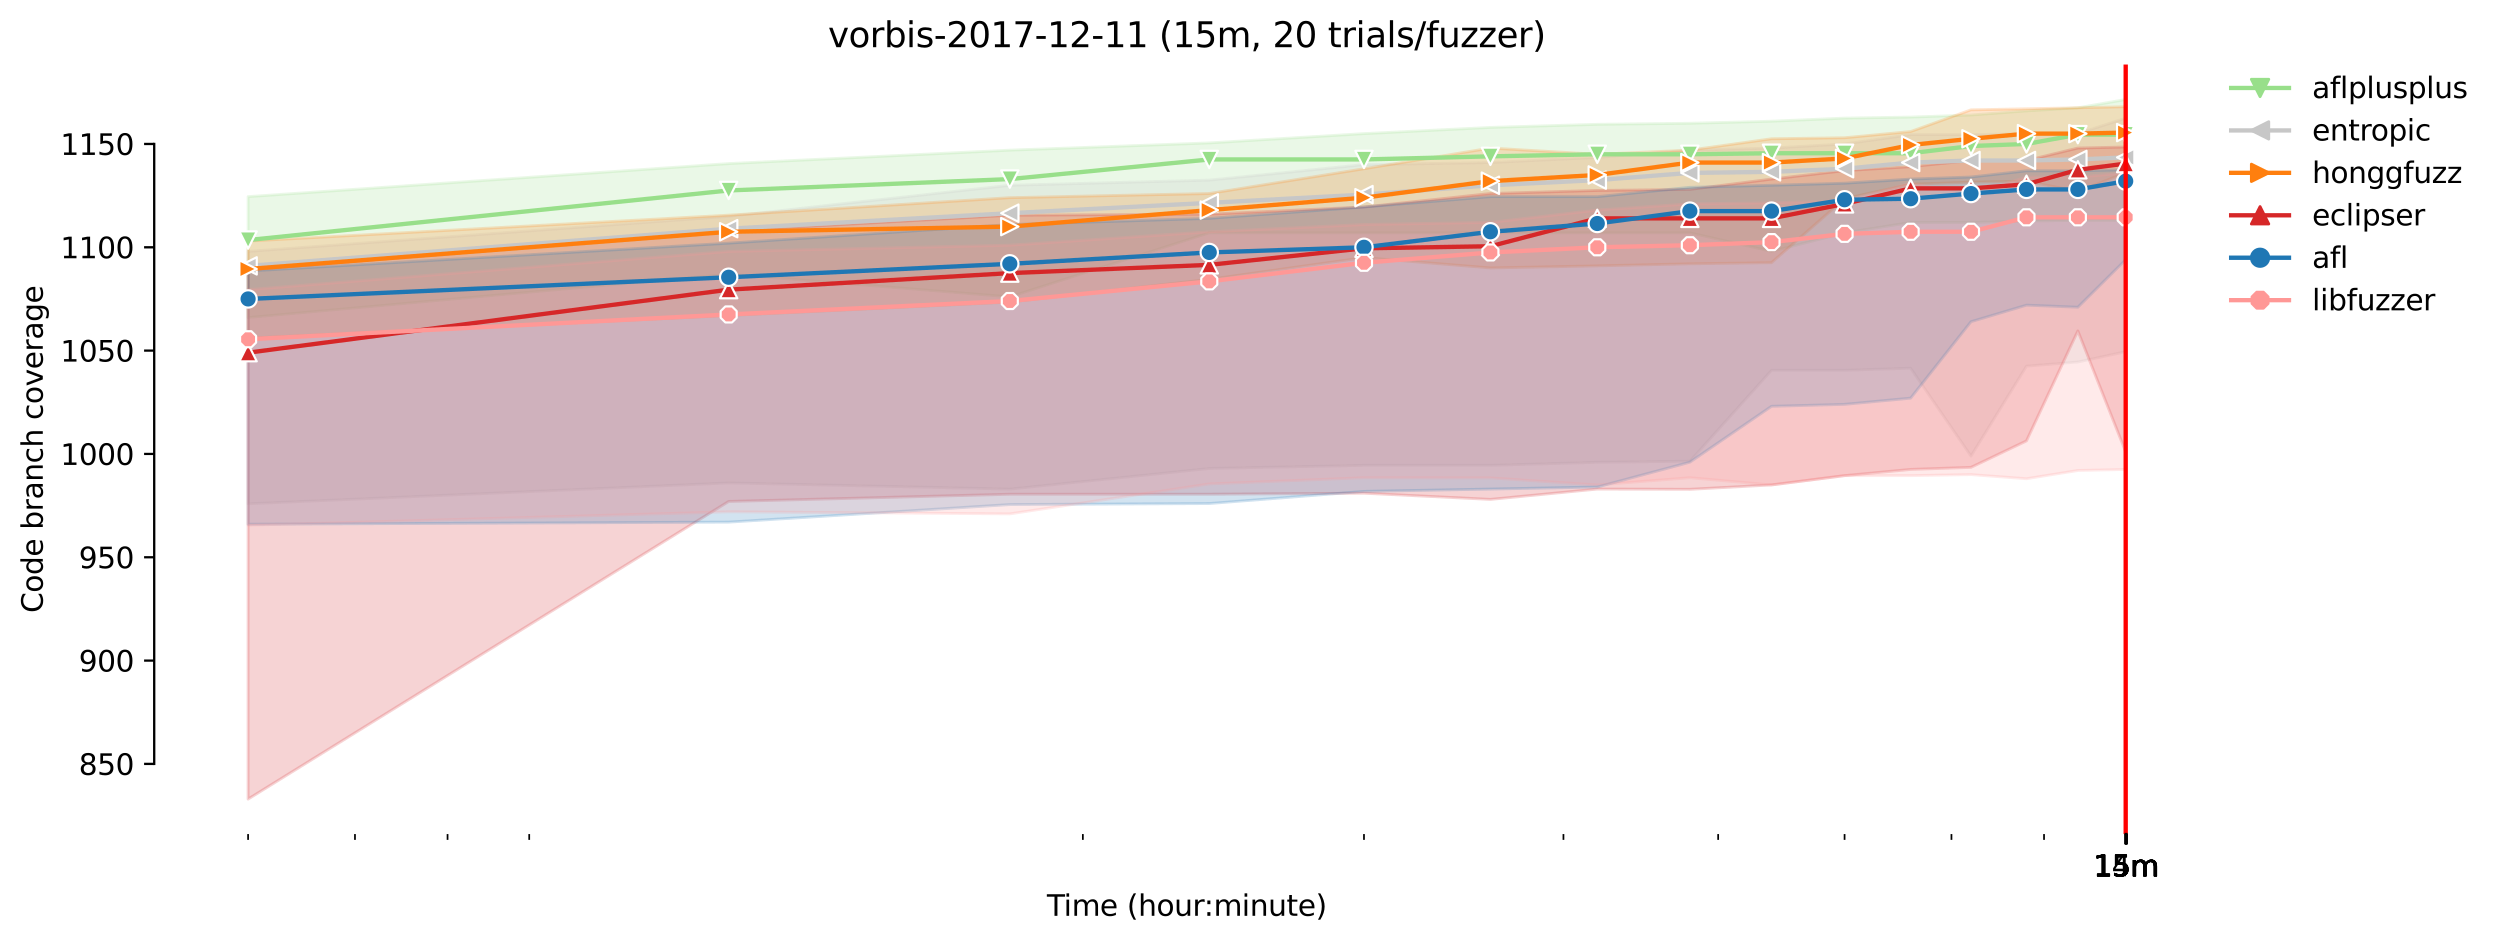 <?xml version="1.0" encoding="utf-8" standalone="no"?>
<!DOCTYPE svg PUBLIC "-//W3C//DTD SVG 1.1//EN"
  "http://www.w3.org/Graphics/SVG/1.1/DTD/svg11.dtd">
<svg xmlns:xlink="http://www.w3.org/1999/xlink" width="864.542pt" height="325.986pt" viewBox="0 0 864.542 325.986" xmlns="http://www.w3.org/2000/svg" version="1.1">
 <defs>
  <style type="text/css">*{stroke-linejoin: round; stroke-linecap: butt}</style>
 </defs>
 <g id="figure_1">
  <g id="patch_1">
   <path d="M 0 325.986 
L 864.542 325.986 
L 864.542 0 
L 0 0 
z
" style="fill: #ffffff"/>
  </g>
  <g id="axes_1">
   <g id="patch_2">
    <path d="M 53.328 288.43 
L 767.568 288.43 
L 767.568 22.318 
L 53.328 22.318 
z
" style="fill: #ffffff"/>
   </g>
   <g id="PolyCollection_1">
    <defs>
     <path id="m9101deb8d7" d="M 85.794 -257.983 
L 85.794 -216.176 
L 251.989 -231.184 
L 349.208 -223.323 
L 418.185 -245.477 
L 471.688 -245.477 
L 515.404 -245.477 
L 552.364 -245.477 
L 584.381 -245.477 
L 612.622 -239.045 
L 637.884 -245.477 
L 660.737 -249.05 
L 681.6 -249.05 
L 700.791 -249.533 
L 718.56 -249.765 
L 735.103 -249.765 
L 735.103 -291.572 
L 735.103 -291.572 
L 718.56 -288.714 
L 700.791 -287.642 
L 681.6 -286.212 
L 660.737 -285.498 
L 637.884 -285.14 
L 612.622 -284.068 
L 584.381 -283.354 
L 552.364 -282.996 
L 515.404 -281.924 
L 471.688 -279.78 
L 418.185 -276.564 
L 349.208 -274.063 
L 251.989 -269.418 
L 85.794 -257.983 
z
" style="stroke: #98df8a; stroke-opacity: 0.2"/>
    </defs>
    <g clip-path="url(#p6ee6ced696)">
     <use xlink:href="#m9101deb8d7" x="0" y="325.986" style="fill: #98df8a; fill-opacity: 0.2; stroke: #98df8a; stroke-opacity: 0.2"/>
    </g>
   </g>
   <g id="PolyCollection_2">
    <defs>
     <path id="mc7f2419b7e" d="M 85.794 -239.045 
L 85.794 -151.786 
L 251.989 -159.004 
L 349.208 -156.86 
L 418.185 -164.006 
L 471.688 -165.078 
L 515.404 -165.078 
L 552.364 -166.132 
L 584.381 -166.507 
L 612.622 -197.952 
L 637.884 -197.952 
L 660.737 -198.667 
L 681.6 -168.294 
L 700.791 -199.382 
L 718.56 -200.811 
L 735.103 -204.384 
L 735.103 -285.14 
L 735.103 -285.14 
L 718.56 -279.789 
L 700.791 -279.78 
L 681.6 -279.423 
L 660.737 -279.423 
L 637.884 -276.207 
L 612.622 -274.778 
L 584.381 -274.063 
L 552.364 -271.562 
L 515.404 -269.775 
L 471.688 -269.061 
L 418.185 -263.701 
L 349.208 -261.914 
L 251.989 -251.194 
L 85.794 -239.045 
z
" style="stroke: #c7c7c7; stroke-opacity: 0.2"/>
    </defs>
    <g clip-path="url(#p6ee6ced696)">
     <use xlink:href="#mc7f2419b7e" x="0" y="325.986" style="fill: #c7c7c7; fill-opacity: 0.2; stroke: #c7c7c7; stroke-opacity: 0.2"/>
    </g>
   </g>
   <g id="PolyCollection_3">
    <defs>
     <path id="mc8442824df" d="M 85.794 -242.618 
L 85.794 -209.029 
L 251.989 -216.891 
L 349.208 -221.536 
L 418.185 -229.397 
L 471.688 -236.901 
L 515.404 -233.328 
L 552.364 -234.042 
L 584.381 -234.757 
L 612.622 -235.15 
L 637.884 -257.269 
L 660.737 -262.271 
L 681.6 -262.986 
L 700.791 -263.343 
L 718.56 -259.77 
L 735.103 -266.202 
L 735.103 -289.071 
L 735.103 -289.071 
L 718.56 -288.714 
L 700.791 -288.356 
L 681.6 -287.999 
L 660.737 -280.495 
L 637.884 -278.351 
L 612.622 -277.994 
L 584.381 -274.063 
L 552.364 -272.634 
L 515.404 -274.778 
L 471.688 -267.631 
L 418.185 -259.064 
L 349.208 -257.626 
L 251.989 -251.578 
L 85.794 -242.618 
z
" style="stroke: #ff7f0e; stroke-opacity: 0.2"/>
    </defs>
    <g clip-path="url(#p6ee6ced696)">
     <use xlink:href="#mc8442824df" x="0" y="325.986" style="fill: #ff7f0e; fill-opacity: 0.2; stroke: #ff7f0e; stroke-opacity: 0.2"/>
    </g>
   </g>
   <g id="PolyCollection_4">
    <defs>
     <path id="mf68dee0538" d="M 85.794 -232.613 
L 85.794 -49.652 
L 251.989 -152.572 
L 349.208 -155.073 
L 418.185 -155.073 
L 471.688 -155.43 
L 515.404 -153.286 
L 552.364 -156.86 
L 584.381 -156.77 
L 612.622 -158.289 
L 637.884 -161.505 
L 660.737 -163.649 
L 681.6 -164.363 
L 700.791 -173.52 
L 718.56 -211.531 
L 735.103 -169.723 
L 735.103 -275.144 
L 735.103 -275.144 
L 718.56 -274.787 
L 700.791 -270.49 
L 681.6 -270.49 
L 660.737 -268.346 
L 637.884 -266.988 
L 612.622 -264.058 
L 584.381 -260.485 
L 552.364 -260.127 
L 515.404 -259.055 
L 471.688 -254.41 
L 418.185 -251.909 
L 349.208 -251.552 
L 251.989 -246.192 
L 85.794 -232.613 
z
" style="stroke: #d62728; stroke-opacity: 0.2"/>
    </defs>
    <g clip-path="url(#p6ee6ced696)">
     <use xlink:href="#mf68dee0538" x="0" y="325.986" style="fill: #d62728; fill-opacity: 0.2; stroke: #d62728; stroke-opacity: 0.2"/>
    </g>
   </g>
   <g id="PolyCollection_5">
    <defs>
     <path id="m4f215cf743" d="M 85.794 -232.256 
L 85.794 -144.71 
L 251.989 -145.425 
L 349.208 -151.5 
L 418.185 -151.857 
L 471.688 -156.056 
L 515.404 -156.86 
L 552.364 -157.574 
L 584.381 -166.15 
L 612.622 -185.482 
L 637.884 -186.16 
L 660.737 -188.304 
L 681.6 -214.747 
L 700.791 -220.464 
L 718.56 -219.749 
L 735.103 -236.186 
L 735.103 -267.274 
L 735.103 -267.274 
L 718.56 -266.917 
L 700.791 -266.917 
L 681.6 -264.773 
L 660.737 -264.058 
L 637.884 -262.629 
L 612.622 -261.914 
L 584.381 -261.199 
L 552.364 -257.983 
L 515.404 -257.983 
L 471.688 -254.41 
L 418.185 -250.48 
L 349.208 -248.336 
L 251.989 -241.904 
L 85.794 -232.256 
z
" style="stroke: #1f77b4; stroke-opacity: 0.2"/>
    </defs>
    <g clip-path="url(#p6ee6ced696)">
     <use xlink:href="#m4f215cf743" x="0" y="325.986" style="fill: #1f77b4; fill-opacity: 0.2; stroke: #1f77b4; stroke-opacity: 0.2"/>
    </g>
   </g>
   <g id="PolyCollection_6">
    <defs>
     <path id="m69ed445402" d="M 85.794 -225.824 
L 85.794 -144.353 
L 251.989 -148.998 
L 349.208 -148.284 
L 418.185 -158.646 
L 471.688 -160.79 
L 515.404 -160.728 
L 552.364 -158.289 
L 584.381 -160.79 
L 612.622 -158.289 
L 637.884 -161.505 
L 660.737 -161.505 
L 681.6 -161.862 
L 700.791 -160.433 
L 718.56 -163.291 
L 735.103 -163.649 
L 735.103 -266.202 
L 735.103 -266.202 
L 718.56 -264.773 
L 700.791 -264.773 
L 681.6 -258.698 
L 660.737 -262.629 
L 637.884 -256.554 
L 612.622 -255.839 
L 584.381 -255.482 
L 552.364 -253.338 
L 515.404 -249.086 
L 471.688 -248.336 
L 418.185 -245.834 
L 349.208 -241.189 
L 251.989 -239.045 
L 85.794 -225.824 
z
" style="stroke: #ff9896; stroke-opacity: 0.2"/>
    </defs>
    <g clip-path="url(#p6ee6ced696)">
     <use xlink:href="#m69ed445402" x="0" y="325.986" style="fill: #ff9896; fill-opacity: 0.2; stroke: #ff9896; stroke-opacity: 0.2"/>
    </g>
   </g>
   <g id="matplotlib.axis_1">
    <g id="xtick_1">
     <g id="line2d_1">
      <defs>
       <path id="meb74a63f2d" d="M 0 0 
L 0 3.5 
" style="stroke: #000000; stroke-width: 0.8"/>
      </defs>
      <g>
       <use xlink:href="#meb74a63f2d" x="735.103" y="288.43" style="stroke: #000000; stroke-width: 0.8"/>
      </g>
     </g>
     <g id="text_1">
      <!-- 14m -->
      <g transform="translate(723.87 303.029) scale(0.1 -0.1)">
       <defs>
        <path id="DejaVuSans-31" d="M 794 531 
L 1825 531 
L 1825 4091 
L 703 3866 
L 703 4441 
L 1819 4666 
L 2450 4666 
L 2450 531 
L 3481 531 
L 3481 0 
L 794 0 
L 794 531 
z
" transform="scale(0.016)"/>
        <path id="DejaVuSans-34" d="M 2419 4116 
L 825 1625 
L 2419 1625 
L 2419 4116 
z
M 2253 4666 
L 3047 4666 
L 3047 1625 
L 3713 1625 
L 3713 1100 
L 3047 1100 
L 3047 0 
L 2419 0 
L 2419 1100 
L 313 1100 
L 313 1709 
L 2253 4666 
z
" transform="scale(0.016)"/>
        <path id="DejaVuSans-6d" d="M 3328 2828 
Q 3544 3216 3844 3400 
Q 4144 3584 4550 3584 
Q 5097 3584 5394 3201 
Q 5691 2819 5691 2113 
L 5691 0 
L 5113 0 
L 5113 2094 
Q 5113 2597 4934 2840 
Q 4756 3084 4391 3084 
Q 3944 3084 3684 2787 
Q 3425 2491 3425 1978 
L 3425 0 
L 2847 0 
L 2847 2094 
Q 2847 2600 2669 2842 
Q 2491 3084 2119 3084 
Q 1678 3084 1418 2786 
Q 1159 2488 1159 1978 
L 1159 0 
L 581 0 
L 581 3500 
L 1159 3500 
L 1159 2956 
Q 1356 3278 1631 3431 
Q 1906 3584 2284 3584 
Q 2666 3584 2933 3390 
Q 3200 3197 3328 2828 
z
" transform="scale(0.016)"/>
       </defs>
       <use xlink:href="#DejaVuSans-31"/>
       <use xlink:href="#DejaVuSans-34" x="63.623"/>
       <use xlink:href="#DejaVuSans-6d" x="127.246"/>
      </g>
     </g>
    </g>
    <g id="xtick_2">
     <g id="line2d_2">
      <g>
       <use xlink:href="#meb74a63f2d" x="735.127" y="288.43" style="stroke: #000000; stroke-width: 0.8"/>
      </g>
     </g>
     <g id="text_2">
      <!-- 15m -->
      <g transform="translate(723.894 303.029) scale(0.1 -0.1)">
       <defs>
        <path id="DejaVuSans-35" d="M 691 4666 
L 3169 4666 
L 3169 4134 
L 1269 4134 
L 1269 2991 
Q 1406 3038 1543 3061 
Q 1681 3084 1819 3084 
Q 2600 3084 3056 2656 
Q 3513 2228 3513 1497 
Q 3513 744 3044 326 
Q 2575 -91 1722 -91 
Q 1428 -91 1123 -41 
Q 819 9 494 109 
L 494 744 
Q 775 591 1075 516 
Q 1375 441 1709 441 
Q 2250 441 2565 725 
Q 2881 1009 2881 1497 
Q 2881 1984 2565 2268 
Q 2250 2553 1709 2553 
Q 1456 2553 1204 2497 
Q 953 2441 691 2322 
L 691 4666 
z
" transform="scale(0.016)"/>
       </defs>
       <use xlink:href="#DejaVuSans-31"/>
       <use xlink:href="#DejaVuSans-35" x="63.623"/>
       <use xlink:href="#DejaVuSans-6d" x="127.246"/>
      </g>
     </g>
    </g>
    <g id="xtick_3">
     <g id="line2d_3">
      <g>
       <use xlink:href="#meb74a63f2d" x="735.151" y="288.43" style="stroke: #000000; stroke-width: 0.8"/>
      </g>
     </g>
     <g id="text_3">
      <!-- 15m -->
      <g transform="translate(723.918 303.029) scale(0.1 -0.1)">
       <use xlink:href="#DejaVuSans-31"/>
       <use xlink:href="#DejaVuSans-35" x="63.623"/>
       <use xlink:href="#DejaVuSans-6d" x="127.246"/>
      </g>
     </g>
    </g>
    <g id="xtick_4">
     <g id="line2d_4">
      <g>
       <use xlink:href="#meb74a63f2d" x="735.175" y="288.43" style="stroke: #000000; stroke-width: 0.8"/>
      </g>
     </g>
     <g id="text_4">
      <!-- 15m -->
      <g transform="translate(723.942 303.029) scale(0.1 -0.1)">
       <use xlink:href="#DejaVuSans-31"/>
       <use xlink:href="#DejaVuSans-35" x="63.623"/>
       <use xlink:href="#DejaVuSans-6d" x="127.246"/>
      </g>
     </g>
    </g>
    <g id="xtick_5">
     <g id="line2d_5">
      <g>
       <use xlink:href="#meb74a63f2d" x="735.199" y="288.43" style="stroke: #000000; stroke-width: 0.8"/>
      </g>
     </g>
     <g id="text_5">
      <!-- 15m -->
      <g transform="translate(723.967 303.029) scale(0.1 -0.1)">
       <use xlink:href="#DejaVuSans-31"/>
       <use xlink:href="#DejaVuSans-35" x="63.623"/>
       <use xlink:href="#DejaVuSans-6d" x="127.246"/>
      </g>
     </g>
    </g>
    <g id="xtick_6">
     <g id="line2d_6">
      <g>
       <use xlink:href="#meb74a63f2d" x="735.224" y="288.43" style="stroke: #000000; stroke-width: 0.8"/>
      </g>
     </g>
     <g id="text_6">
      <!-- 15m -->
      <g transform="translate(723.991 303.029) scale(0.1 -0.1)">
       <use xlink:href="#DejaVuSans-31"/>
       <use xlink:href="#DejaVuSans-35" x="63.623"/>
       <use xlink:href="#DejaVuSans-6d" x="127.246"/>
      </g>
     </g>
    </g>
    <g id="xtick_7">
     <g id="line2d_7">
      <g>
       <use xlink:href="#meb74a63f2d" x="735.248" y="288.43" style="stroke: #000000; stroke-width: 0.8"/>
      </g>
     </g>
     <g id="text_7">
      <!-- 15m -->
      <g transform="translate(724.015 303.029) scale(0.1 -0.1)">
       <use xlink:href="#DejaVuSans-31"/>
       <use xlink:href="#DejaVuSans-35" x="63.623"/>
       <use xlink:href="#DejaVuSans-6d" x="127.246"/>
      </g>
     </g>
    </g>
    <g id="xtick_8">
     <g id="line2d_8">
      <g>
       <use xlink:href="#meb74a63f2d" x="735.272" y="288.43" style="stroke: #000000; stroke-width: 0.8"/>
      </g>
     </g>
     <g id="text_8">
      <!-- 15m -->
      <g transform="translate(724.039 303.029) scale(0.1 -0.1)">
       <use xlink:href="#DejaVuSans-31"/>
       <use xlink:href="#DejaVuSans-35" x="63.623"/>
       <use xlink:href="#DejaVuSans-6d" x="127.246"/>
      </g>
     </g>
    </g>
    <g id="xtick_9">
     <g id="line2d_9">
      <g>
       <use xlink:href="#meb74a63f2d" x="735.296" y="288.43" style="stroke: #000000; stroke-width: 0.8"/>
      </g>
     </g>
     <g id="text_9">
      <!-- 15m -->
      <g transform="translate(724.064 303.029) scale(0.1 -0.1)">
       <use xlink:href="#DejaVuSans-31"/>
       <use xlink:href="#DejaVuSans-35" x="63.623"/>
       <use xlink:href="#DejaVuSans-6d" x="127.246"/>
      </g>
     </g>
    </g>
    <g id="xtick_10">
     <g id="line2d_10">
      <g>
       <use xlink:href="#meb74a63f2d" x="735.321" y="288.43" style="stroke: #000000; stroke-width: 0.8"/>
      </g>
     </g>
     <g id="text_10">
      <!-- 15m -->
      <g transform="translate(724.088 303.029) scale(0.1 -0.1)">
       <use xlink:href="#DejaVuSans-31"/>
       <use xlink:href="#DejaVuSans-35" x="63.623"/>
       <use xlink:href="#DejaVuSans-6d" x="127.246"/>
      </g>
     </g>
    </g>
    <g id="xtick_11">
     <g id="line2d_11">
      <g>
       <use xlink:href="#meb74a63f2d" x="735.345" y="288.43" style="stroke: #000000; stroke-width: 0.8"/>
      </g>
     </g>
     <g id="text_11">
      <!-- 15m -->
      <g transform="translate(724.112 303.029) scale(0.1 -0.1)">
       <use xlink:href="#DejaVuSans-31"/>
       <use xlink:href="#DejaVuSans-35" x="63.623"/>
       <use xlink:href="#DejaVuSans-6d" x="127.246"/>
      </g>
     </g>
    </g>
    <g id="xtick_12">
     <g id="line2d_12">
      <g>
       <use xlink:href="#meb74a63f2d" x="735.369" y="288.43" style="stroke: #000000; stroke-width: 0.8"/>
      </g>
     </g>
     <g id="text_12">
      <!-- 15m -->
      <g transform="translate(724.136 303.029) scale(0.1 -0.1)">
       <use xlink:href="#DejaVuSans-31"/>
       <use xlink:href="#DejaVuSans-35" x="63.623"/>
       <use xlink:href="#DejaVuSans-6d" x="127.246"/>
      </g>
     </g>
    </g>
    <g id="xtick_13">
     <g id="line2d_13">
      <defs>
       <path id="m0284fe1539" d="M 0 0 
L 0 2 
" style="stroke: #000000; stroke-width: 0.6"/>
      </defs>
      <g>
       <use xlink:href="#m0284fe1539" x="85.794" y="288.43" style="stroke: #000000; stroke-width: 0.6"/>
      </g>
     </g>
    </g>
    <g id="xtick_14">
     <g id="line2d_14">
      <g>
       <use xlink:href="#m0284fe1539" x="122.754" y="288.43" style="stroke: #000000; stroke-width: 0.6"/>
      </g>
     </g>
    </g>
    <g id="xtick_15">
     <g id="line2d_15">
      <g>
       <use xlink:href="#m0284fe1539" x="154.771" y="288.43" style="stroke: #000000; stroke-width: 0.6"/>
      </g>
     </g>
    </g>
    <g id="xtick_16">
     <g id="line2d_16">
      <g>
       <use xlink:href="#m0284fe1539" x="183.012" y="288.43" style="stroke: #000000; stroke-width: 0.6"/>
      </g>
     </g>
    </g>
    <g id="xtick_17">
     <g id="line2d_17">
      <g>
       <use xlink:href="#m0284fe1539" x="374.47" y="288.43" style="stroke: #000000; stroke-width: 0.6"/>
      </g>
     </g>
    </g>
    <g id="xtick_18">
     <g id="line2d_18">
      <g>
       <use xlink:href="#m0284fe1539" x="471.688" y="288.43" style="stroke: #000000; stroke-width: 0.6"/>
      </g>
     </g>
    </g>
    <g id="xtick_19">
     <g id="line2d_19">
      <g>
       <use xlink:href="#m0284fe1539" x="540.666" y="288.43" style="stroke: #000000; stroke-width: 0.6"/>
      </g>
     </g>
    </g>
    <g id="xtick_20">
     <g id="line2d_20">
      <g>
       <use xlink:href="#m0284fe1539" x="594.169" y="288.43" style="stroke: #000000; stroke-width: 0.6"/>
      </g>
     </g>
    </g>
    <g id="xtick_21">
     <g id="line2d_21">
      <g>
       <use xlink:href="#m0284fe1539" x="637.884" y="288.43" style="stroke: #000000; stroke-width: 0.6"/>
      </g>
     </g>
    </g>
    <g id="xtick_22">
     <g id="line2d_22">
      <g>
       <use xlink:href="#m0284fe1539" x="674.845" y="288.43" style="stroke: #000000; stroke-width: 0.6"/>
      </g>
     </g>
    </g>
    <g id="xtick_23">
     <g id="line2d_23">
      <g>
       <use xlink:href="#m0284fe1539" x="706.862" y="288.43" style="stroke: #000000; stroke-width: 0.6"/>
      </g>
     </g>
    </g>
    <g id="text_13">
     <!-- Time (hour:minute) -->
     <g transform="translate(362.041 316.707) scale(0.1 -0.1)">
      <defs>
       <path id="DejaVuSans-54" d="M -19 4666 
L 3928 4666 
L 3928 4134 
L 2272 4134 
L 2272 0 
L 1638 0 
L 1638 4134 
L -19 4134 
L -19 4666 
z
" transform="scale(0.016)"/>
       <path id="DejaVuSans-69" d="M 603 3500 
L 1178 3500 
L 1178 0 
L 603 0 
L 603 3500 
z
M 603 4863 
L 1178 4863 
L 1178 4134 
L 603 4134 
L 603 4863 
z
" transform="scale(0.016)"/>
       <path id="DejaVuSans-65" d="M 3597 1894 
L 3597 1613 
L 953 1613 
Q 991 1019 1311 708 
Q 1631 397 2203 397 
Q 2534 397 2845 478 
Q 3156 559 3463 722 
L 3463 178 
Q 3153 47 2828 -22 
Q 2503 -91 2169 -91 
Q 1331 -91 842 396 
Q 353 884 353 1716 
Q 353 2575 817 3079 
Q 1281 3584 2069 3584 
Q 2775 3584 3186 3129 
Q 3597 2675 3597 1894 
z
M 3022 2063 
Q 3016 2534 2758 2815 
Q 2500 3097 2075 3097 
Q 1594 3097 1305 2825 
Q 1016 2553 972 2059 
L 3022 2063 
z
" transform="scale(0.016)"/>
       <path id="DejaVuSans-20" transform="scale(0.016)"/>
       <path id="DejaVuSans-28" d="M 1984 4856 
Q 1566 4138 1362 3434 
Q 1159 2731 1159 2009 
Q 1159 1288 1364 580 
Q 1569 -128 1984 -844 
L 1484 -844 
Q 1016 -109 783 600 
Q 550 1309 550 2009 
Q 550 2706 781 3412 
Q 1013 4119 1484 4856 
L 1984 4856 
z
" transform="scale(0.016)"/>
       <path id="DejaVuSans-68" d="M 3513 2113 
L 3513 0 
L 2938 0 
L 2938 2094 
Q 2938 2591 2744 2837 
Q 2550 3084 2163 3084 
Q 1697 3084 1428 2787 
Q 1159 2491 1159 1978 
L 1159 0 
L 581 0 
L 581 4863 
L 1159 4863 
L 1159 2956 
Q 1366 3272 1645 3428 
Q 1925 3584 2291 3584 
Q 2894 3584 3203 3211 
Q 3513 2838 3513 2113 
z
" transform="scale(0.016)"/>
       <path id="DejaVuSans-6f" d="M 1959 3097 
Q 1497 3097 1228 2736 
Q 959 2375 959 1747 
Q 959 1119 1226 758 
Q 1494 397 1959 397 
Q 2419 397 2687 759 
Q 2956 1122 2956 1747 
Q 2956 2369 2687 2733 
Q 2419 3097 1959 3097 
z
M 1959 3584 
Q 2709 3584 3137 3096 
Q 3566 2609 3566 1747 
Q 3566 888 3137 398 
Q 2709 -91 1959 -91 
Q 1206 -91 779 398 
Q 353 888 353 1747 
Q 353 2609 779 3096 
Q 1206 3584 1959 3584 
z
" transform="scale(0.016)"/>
       <path id="DejaVuSans-75" d="M 544 1381 
L 544 3500 
L 1119 3500 
L 1119 1403 
Q 1119 906 1312 657 
Q 1506 409 1894 409 
Q 2359 409 2629 706 
Q 2900 1003 2900 1516 
L 2900 3500 
L 3475 3500 
L 3475 0 
L 2900 0 
L 2900 538 
Q 2691 219 2414 64 
Q 2138 -91 1772 -91 
Q 1169 -91 856 284 
Q 544 659 544 1381 
z
M 1991 3584 
L 1991 3584 
z
" transform="scale(0.016)"/>
       <path id="DejaVuSans-72" d="M 2631 2963 
Q 2534 3019 2420 3045 
Q 2306 3072 2169 3072 
Q 1681 3072 1420 2755 
Q 1159 2438 1159 1844 
L 1159 0 
L 581 0 
L 581 3500 
L 1159 3500 
L 1159 2956 
Q 1341 3275 1631 3429 
Q 1922 3584 2338 3584 
Q 2397 3584 2469 3576 
Q 2541 3569 2628 3553 
L 2631 2963 
z
" transform="scale(0.016)"/>
       <path id="DejaVuSans-3a" d="M 750 794 
L 1409 794 
L 1409 0 
L 750 0 
L 750 794 
z
M 750 3309 
L 1409 3309 
L 1409 2516 
L 750 2516 
L 750 3309 
z
" transform="scale(0.016)"/>
       <path id="DejaVuSans-6e" d="M 3513 2113 
L 3513 0 
L 2938 0 
L 2938 2094 
Q 2938 2591 2744 2837 
Q 2550 3084 2163 3084 
Q 1697 3084 1428 2787 
Q 1159 2491 1159 1978 
L 1159 0 
L 581 0 
L 581 3500 
L 1159 3500 
L 1159 2956 
Q 1366 3272 1645 3428 
Q 1925 3584 2291 3584 
Q 2894 3584 3203 3211 
Q 3513 2838 3513 2113 
z
" transform="scale(0.016)"/>
       <path id="DejaVuSans-74" d="M 1172 4494 
L 1172 3500 
L 2356 3500 
L 2356 3053 
L 1172 3053 
L 1172 1153 
Q 1172 725 1289 603 
Q 1406 481 1766 481 
L 2356 481 
L 2356 0 
L 1766 0 
Q 1100 0 847 248 
Q 594 497 594 1153 
L 594 3053 
L 172 3053 
L 172 3500 
L 594 3500 
L 594 4494 
L 1172 4494 
z
" transform="scale(0.016)"/>
       <path id="DejaVuSans-29" d="M 513 4856 
L 1013 4856 
Q 1481 4119 1714 3412 
Q 1947 2706 1947 2009 
Q 1947 1309 1714 600 
Q 1481 -109 1013 -844 
L 513 -844 
Q 928 -128 1133 580 
Q 1338 1288 1338 2009 
Q 1338 2731 1133 3434 
Q 928 4138 513 4856 
z
" transform="scale(0.016)"/>
      </defs>
      <use xlink:href="#DejaVuSans-54"/>
      <use xlink:href="#DejaVuSans-69" x="57.959"/>
      <use xlink:href="#DejaVuSans-6d" x="85.742"/>
      <use xlink:href="#DejaVuSans-65" x="183.154"/>
      <use xlink:href="#DejaVuSans-20" x="244.678"/>
      <use xlink:href="#DejaVuSans-28" x="276.465"/>
      <use xlink:href="#DejaVuSans-68" x="315.479"/>
      <use xlink:href="#DejaVuSans-6f" x="378.857"/>
      <use xlink:href="#DejaVuSans-75" x="440.039"/>
      <use xlink:href="#DejaVuSans-72" x="503.418"/>
      <use xlink:href="#DejaVuSans-3a" x="542.781"/>
      <use xlink:href="#DejaVuSans-6d" x="576.473"/>
      <use xlink:href="#DejaVuSans-69" x="673.885"/>
      <use xlink:href="#DejaVuSans-6e" x="701.668"/>
      <use xlink:href="#DejaVuSans-75" x="765.047"/>
      <use xlink:href="#DejaVuSans-74" x="828.426"/>
      <use xlink:href="#DejaVuSans-65" x="867.635"/>
      <use xlink:href="#DejaVuSans-29" x="929.158"/>
     </g>
    </g>
   </g>
   <g id="matplotlib.axis_2">
    <g id="ytick_1">
     <g id="line2d_24">
      <defs>
       <path id="m97e370c712" d="M 0 0 
L -3.5 0 
" style="stroke: #000000; stroke-width: 0.8"/>
      </defs>
      <g>
       <use xlink:href="#m97e370c712" x="53.328" y="264.176" style="stroke: #000000; stroke-width: 0.8"/>
      </g>
     </g>
     <g id="text_14">
      <!-- 850 -->
      <g transform="translate(27.241 267.975) scale(0.1 -0.1)">
       <defs>
        <path id="DejaVuSans-38" d="M 2034 2216 
Q 1584 2216 1326 1975 
Q 1069 1734 1069 1313 
Q 1069 891 1326 650 
Q 1584 409 2034 409 
Q 2484 409 2743 651 
Q 3003 894 3003 1313 
Q 3003 1734 2745 1975 
Q 2488 2216 2034 2216 
z
M 1403 2484 
Q 997 2584 770 2862 
Q 544 3141 544 3541 
Q 544 4100 942 4425 
Q 1341 4750 2034 4750 
Q 2731 4750 3128 4425 
Q 3525 4100 3525 3541 
Q 3525 3141 3298 2862 
Q 3072 2584 2669 2484 
Q 3125 2378 3379 2068 
Q 3634 1759 3634 1313 
Q 3634 634 3220 271 
Q 2806 -91 2034 -91 
Q 1263 -91 848 271 
Q 434 634 434 1313 
Q 434 1759 690 2068 
Q 947 2378 1403 2484 
z
M 1172 3481 
Q 1172 3119 1398 2916 
Q 1625 2713 2034 2713 
Q 2441 2713 2670 2916 
Q 2900 3119 2900 3481 
Q 2900 3844 2670 4047 
Q 2441 4250 2034 4250 
Q 1625 4250 1398 4047 
Q 1172 3844 1172 3481 
z
" transform="scale(0.016)"/>
        <path id="DejaVuSans-30" d="M 2034 4250 
Q 1547 4250 1301 3770 
Q 1056 3291 1056 2328 
Q 1056 1369 1301 889 
Q 1547 409 2034 409 
Q 2525 409 2770 889 
Q 3016 1369 3016 2328 
Q 3016 3291 2770 3770 
Q 2525 4250 2034 4250 
z
M 2034 4750 
Q 2819 4750 3233 4129 
Q 3647 3509 3647 2328 
Q 3647 1150 3233 529 
Q 2819 -91 2034 -91 
Q 1250 -91 836 529 
Q 422 1150 422 2328 
Q 422 3509 836 4129 
Q 1250 4750 2034 4750 
z
" transform="scale(0.016)"/>
       </defs>
       <use xlink:href="#DejaVuSans-38"/>
       <use xlink:href="#DejaVuSans-35" x="63.623"/>
       <use xlink:href="#DejaVuSans-30" x="127.246"/>
      </g>
     </g>
    </g>
    <g id="ytick_2">
     <g id="line2d_25">
      <g>
       <use xlink:href="#m97e370c712" x="53.328" y="228.443" style="stroke: #000000; stroke-width: 0.8"/>
      </g>
     </g>
     <g id="text_15">
      <!-- 900 -->
      <g transform="translate(27.241 232.242) scale(0.1 -0.1)">
       <defs>
        <path id="DejaVuSans-39" d="M 703 97 
L 703 672 
Q 941 559 1184 500 
Q 1428 441 1663 441 
Q 2288 441 2617 861 
Q 2947 1281 2994 2138 
Q 2813 1869 2534 1725 
Q 2256 1581 1919 1581 
Q 1219 1581 811 2004 
Q 403 2428 403 3163 
Q 403 3881 828 4315 
Q 1253 4750 1959 4750 
Q 2769 4750 3195 4129 
Q 3622 3509 3622 2328 
Q 3622 1225 3098 567 
Q 2575 -91 1691 -91 
Q 1453 -91 1209 -44 
Q 966 3 703 97 
z
M 1959 2075 
Q 2384 2075 2632 2365 
Q 2881 2656 2881 3163 
Q 2881 3666 2632 3958 
Q 2384 4250 1959 4250 
Q 1534 4250 1286 3958 
Q 1038 3666 1038 3163 
Q 1038 2656 1286 2365 
Q 1534 2075 1959 2075 
z
" transform="scale(0.016)"/>
       </defs>
       <use xlink:href="#DejaVuSans-39"/>
       <use xlink:href="#DejaVuSans-30" x="63.623"/>
       <use xlink:href="#DejaVuSans-30" x="127.246"/>
      </g>
     </g>
    </g>
    <g id="ytick_3">
     <g id="line2d_26">
      <g>
       <use xlink:href="#m97e370c712" x="53.328" y="192.71" style="stroke: #000000; stroke-width: 0.8"/>
      </g>
     </g>
     <g id="text_16">
      <!-- 950 -->
      <g transform="translate(27.241 196.51) scale(0.1 -0.1)">
       <use xlink:href="#DejaVuSans-39"/>
       <use xlink:href="#DejaVuSans-35" x="63.623"/>
       <use xlink:href="#DejaVuSans-30" x="127.246"/>
      </g>
     </g>
    </g>
    <g id="ytick_4">
     <g id="line2d_27">
      <g>
       <use xlink:href="#m97e370c712" x="53.328" y="156.978" style="stroke: #000000; stroke-width: 0.8"/>
      </g>
     </g>
     <g id="text_17">
      <!-- 1000 -->
      <g transform="translate(20.878 160.777) scale(0.1 -0.1)">
       <use xlink:href="#DejaVuSans-31"/>
       <use xlink:href="#DejaVuSans-30" x="63.623"/>
       <use xlink:href="#DejaVuSans-30" x="127.246"/>
       <use xlink:href="#DejaVuSans-30" x="190.869"/>
      </g>
     </g>
    </g>
    <g id="ytick_5">
     <g id="line2d_28">
      <g>
       <use xlink:href="#m97e370c712" x="53.328" y="121.245" style="stroke: #000000; stroke-width: 0.8"/>
      </g>
     </g>
     <g id="text_18">
      <!-- 1050 -->
      <g transform="translate(20.878 125.044) scale(0.1 -0.1)">
       <use xlink:href="#DejaVuSans-31"/>
       <use xlink:href="#DejaVuSans-30" x="63.623"/>
       <use xlink:href="#DejaVuSans-35" x="127.246"/>
       <use xlink:href="#DejaVuSans-30" x="190.869"/>
      </g>
     </g>
    </g>
    <g id="ytick_6">
     <g id="line2d_29">
      <g>
       <use xlink:href="#m97e370c712" x="53.328" y="85.512" style="stroke: #000000; stroke-width: 0.8"/>
      </g>
     </g>
     <g id="text_19">
      <!-- 1100 -->
      <g transform="translate(20.878 89.311) scale(0.1 -0.1)">
       <use xlink:href="#DejaVuSans-31"/>
       <use xlink:href="#DejaVuSans-31" x="63.623"/>
       <use xlink:href="#DejaVuSans-30" x="127.246"/>
       <use xlink:href="#DejaVuSans-30" x="190.869"/>
      </g>
     </g>
    </g>
    <g id="ytick_7">
     <g id="line2d_30">
      <g>
       <use xlink:href="#m97e370c712" x="53.328" y="49.779" style="stroke: #000000; stroke-width: 0.8"/>
      </g>
     </g>
     <g id="text_20">
      <!-- 1150 -->
      <g transform="translate(20.878 53.578) scale(0.1 -0.1)">
       <use xlink:href="#DejaVuSans-31"/>
       <use xlink:href="#DejaVuSans-31" x="63.623"/>
       <use xlink:href="#DejaVuSans-35" x="127.246"/>
       <use xlink:href="#DejaVuSans-30" x="190.869"/>
      </g>
     </g>
    </g>
    <g id="text_21">
     <!-- Code branch coverage -->
     <g transform="translate(14.798 211.949) rotate(-90) scale(0.1 -0.1)">
      <defs>
       <path id="DejaVuSans-43" d="M 4122 4306 
L 4122 3641 
Q 3803 3938 3442 4084 
Q 3081 4231 2675 4231 
Q 1875 4231 1450 3742 
Q 1025 3253 1025 2328 
Q 1025 1406 1450 917 
Q 1875 428 2675 428 
Q 3081 428 3442 575 
Q 3803 722 4122 1019 
L 4122 359 
Q 3791 134 3420 21 
Q 3050 -91 2638 -91 
Q 1578 -91 968 557 
Q 359 1206 359 2328 
Q 359 3453 968 4101 
Q 1578 4750 2638 4750 
Q 3056 4750 3426 4639 
Q 3797 4528 4122 4306 
z
" transform="scale(0.016)"/>
       <path id="DejaVuSans-64" d="M 2906 2969 
L 2906 4863 
L 3481 4863 
L 3481 0 
L 2906 0 
L 2906 525 
Q 2725 213 2448 61 
Q 2172 -91 1784 -91 
Q 1150 -91 751 415 
Q 353 922 353 1747 
Q 353 2572 751 3078 
Q 1150 3584 1784 3584 
Q 2172 3584 2448 3432 
Q 2725 3281 2906 2969 
z
M 947 1747 
Q 947 1113 1208 752 
Q 1469 391 1925 391 
Q 2381 391 2643 752 
Q 2906 1113 2906 1747 
Q 2906 2381 2643 2742 
Q 2381 3103 1925 3103 
Q 1469 3103 1208 2742 
Q 947 2381 947 1747 
z
" transform="scale(0.016)"/>
       <path id="DejaVuSans-62" d="M 3116 1747 
Q 3116 2381 2855 2742 
Q 2594 3103 2138 3103 
Q 1681 3103 1420 2742 
Q 1159 2381 1159 1747 
Q 1159 1113 1420 752 
Q 1681 391 2138 391 
Q 2594 391 2855 752 
Q 3116 1113 3116 1747 
z
M 1159 2969 
Q 1341 3281 1617 3432 
Q 1894 3584 2278 3584 
Q 2916 3584 3314 3078 
Q 3713 2572 3713 1747 
Q 3713 922 3314 415 
Q 2916 -91 2278 -91 
Q 1894 -91 1617 61 
Q 1341 213 1159 525 
L 1159 0 
L 581 0 
L 581 4863 
L 1159 4863 
L 1159 2969 
z
" transform="scale(0.016)"/>
       <path id="DejaVuSans-61" d="M 2194 1759 
Q 1497 1759 1228 1600 
Q 959 1441 959 1056 
Q 959 750 1161 570 
Q 1363 391 1709 391 
Q 2188 391 2477 730 
Q 2766 1069 2766 1631 
L 2766 1759 
L 2194 1759 
z
M 3341 1997 
L 3341 0 
L 2766 0 
L 2766 531 
Q 2569 213 2275 61 
Q 1981 -91 1556 -91 
Q 1019 -91 701 211 
Q 384 513 384 1019 
Q 384 1609 779 1909 
Q 1175 2209 1959 2209 
L 2766 2209 
L 2766 2266 
Q 2766 2663 2505 2880 
Q 2244 3097 1772 3097 
Q 1472 3097 1187 3025 
Q 903 2953 641 2809 
L 641 3341 
Q 956 3463 1253 3523 
Q 1550 3584 1831 3584 
Q 2591 3584 2966 3190 
Q 3341 2797 3341 1997 
z
" transform="scale(0.016)"/>
       <path id="DejaVuSans-63" d="M 3122 3366 
L 3122 2828 
Q 2878 2963 2633 3030 
Q 2388 3097 2138 3097 
Q 1578 3097 1268 2742 
Q 959 2388 959 1747 
Q 959 1106 1268 751 
Q 1578 397 2138 397 
Q 2388 397 2633 464 
Q 2878 531 3122 666 
L 3122 134 
Q 2881 22 2623 -34 
Q 2366 -91 2075 -91 
Q 1284 -91 818 406 
Q 353 903 353 1747 
Q 353 2603 823 3093 
Q 1294 3584 2113 3584 
Q 2378 3584 2631 3529 
Q 2884 3475 3122 3366 
z
" transform="scale(0.016)"/>
       <path id="DejaVuSans-76" d="M 191 3500 
L 800 3500 
L 1894 563 
L 2988 3500 
L 3597 3500 
L 2284 0 
L 1503 0 
L 191 3500 
z
" transform="scale(0.016)"/>
       <path id="DejaVuSans-67" d="M 2906 1791 
Q 2906 2416 2648 2759 
Q 2391 3103 1925 3103 
Q 1463 3103 1205 2759 
Q 947 2416 947 1791 
Q 947 1169 1205 825 
Q 1463 481 1925 481 
Q 2391 481 2648 825 
Q 2906 1169 2906 1791 
z
M 3481 434 
Q 3481 -459 3084 -895 
Q 2688 -1331 1869 -1331 
Q 1566 -1331 1297 -1286 
Q 1028 -1241 775 -1147 
L 775 -588 
Q 1028 -725 1275 -790 
Q 1522 -856 1778 -856 
Q 2344 -856 2625 -561 
Q 2906 -266 2906 331 
L 2906 616 
Q 2728 306 2450 153 
Q 2172 0 1784 0 
Q 1141 0 747 490 
Q 353 981 353 1791 
Q 353 2603 747 3093 
Q 1141 3584 1784 3584 
Q 2172 3584 2450 3431 
Q 2728 3278 2906 2969 
L 2906 3500 
L 3481 3500 
L 3481 434 
z
" transform="scale(0.016)"/>
      </defs>
      <use xlink:href="#DejaVuSans-43"/>
      <use xlink:href="#DejaVuSans-6f" x="69.824"/>
      <use xlink:href="#DejaVuSans-64" x="131.006"/>
      <use xlink:href="#DejaVuSans-65" x="194.482"/>
      <use xlink:href="#DejaVuSans-20" x="256.006"/>
      <use xlink:href="#DejaVuSans-62" x="287.793"/>
      <use xlink:href="#DejaVuSans-72" x="351.27"/>
      <use xlink:href="#DejaVuSans-61" x="392.383"/>
      <use xlink:href="#DejaVuSans-6e" x="453.662"/>
      <use xlink:href="#DejaVuSans-63" x="517.041"/>
      <use xlink:href="#DejaVuSans-68" x="572.021"/>
      <use xlink:href="#DejaVuSans-20" x="635.4"/>
      <use xlink:href="#DejaVuSans-63" x="667.188"/>
      <use xlink:href="#DejaVuSans-6f" x="722.168"/>
      <use xlink:href="#DejaVuSans-76" x="783.35"/>
      <use xlink:href="#DejaVuSans-65" x="842.529"/>
      <use xlink:href="#DejaVuSans-72" x="904.053"/>
      <use xlink:href="#DejaVuSans-61" x="945.166"/>
      <use xlink:href="#DejaVuSans-67" x="1006.445"/>
      <use xlink:href="#DejaVuSans-65" x="1069.922"/>
     </g>
    </g>
   </g>
   <g id="line2d_31">
    <path d="M 85.794 83.011 
L 251.989 65.859 
L 349.208 61.928 
L 418.185 55.139 
L 471.688 55.139 
L 515.404 54.067 
L 552.364 53.353 
L 584.381 53.353 
L 612.622 52.995 
L 637.884 52.995 
L 660.737 52.995 
L 681.6 50.494 
L 700.791 49.779 
L 718.56 46.563 
L 735.103 46.563 
" clip-path="url(#p6ee6ced696)" style="fill: none; stroke: #98df8a; stroke-width: 1.5; stroke-linecap: square"/>
    <defs>
     <path id="m62b7111378" d="M -0 3 
L 3 -3 
L -3 -3 
z
" style="stroke: #ffffff; stroke-width: 0.75; stroke-linejoin: miter"/>
    </defs>
    <g clip-path="url(#p6ee6ced696)">
     <use xlink:href="#m62b7111378" x="85.794" y="83.011" style="fill: #98df8a; stroke: #ffffff; stroke-width: 0.75; stroke-linejoin: miter"/>
     <use xlink:href="#m62b7111378" x="251.989" y="65.859" style="fill: #98df8a; stroke: #ffffff; stroke-width: 0.75; stroke-linejoin: miter"/>
     <use xlink:href="#m62b7111378" x="349.208" y="61.928" style="fill: #98df8a; stroke: #ffffff; stroke-width: 0.75; stroke-linejoin: miter"/>
     <use xlink:href="#m62b7111378" x="418.185" y="55.139" style="fill: #98df8a; stroke: #ffffff; stroke-width: 0.75; stroke-linejoin: miter"/>
     <use xlink:href="#m62b7111378" x="471.688" y="55.139" style="fill: #98df8a; stroke: #ffffff; stroke-width: 0.75; stroke-linejoin: miter"/>
     <use xlink:href="#m62b7111378" x="515.404" y="54.067" style="fill: #98df8a; stroke: #ffffff; stroke-width: 0.75; stroke-linejoin: miter"/>
     <use xlink:href="#m62b7111378" x="552.364" y="53.353" style="fill: #98df8a; stroke: #ffffff; stroke-width: 0.75; stroke-linejoin: miter"/>
     <use xlink:href="#m62b7111378" x="584.381" y="53.353" style="fill: #98df8a; stroke: #ffffff; stroke-width: 0.75; stroke-linejoin: miter"/>
     <use xlink:href="#m62b7111378" x="612.622" y="52.995" style="fill: #98df8a; stroke: #ffffff; stroke-width: 0.75; stroke-linejoin: miter"/>
     <use xlink:href="#m62b7111378" x="637.884" y="52.995" style="fill: #98df8a; stroke: #ffffff; stroke-width: 0.75; stroke-linejoin: miter"/>
     <use xlink:href="#m62b7111378" x="660.737" y="52.995" style="fill: #98df8a; stroke: #ffffff; stroke-width: 0.75; stroke-linejoin: miter"/>
     <use xlink:href="#m62b7111378" x="681.6" y="50.494" style="fill: #98df8a; stroke: #ffffff; stroke-width: 0.75; stroke-linejoin: miter"/>
     <use xlink:href="#m62b7111378" x="700.791" y="49.779" style="fill: #98df8a; stroke: #ffffff; stroke-width: 0.75; stroke-linejoin: miter"/>
     <use xlink:href="#m62b7111378" x="718.56" y="46.563" style="fill: #98df8a; stroke: #ffffff; stroke-width: 0.75; stroke-linejoin: miter"/>
     <use xlink:href="#m62b7111378" x="735.103" y="46.563" style="fill: #98df8a; stroke: #ffffff; stroke-width: 0.75; stroke-linejoin: miter"/>
    </g>
   </g>
   <g id="line2d_32">
    <path d="M 85.794 91.944 
L 251.989 79.08 
L 349.208 73.72 
L 418.185 70.147 
L 471.688 67.288 
L 515.404 64.072 
L 552.364 62.286 
L 584.381 59.784 
L 612.622 59.427 
L 637.884 58.355 
L 660.737 56.211 
L 681.6 55.496 
L 700.791 55.496 
L 718.56 55.139 
L 735.103 54.424 
" clip-path="url(#p6ee6ced696)" style="fill: none; stroke: #c7c7c7; stroke-width: 1.5; stroke-linecap: square"/>
    <defs>
     <path id="meda67b67c3" d="M -3 -0 
L 3 3 
L 3 -3 
z
" style="stroke: #ffffff; stroke-width: 0.75; stroke-linejoin: miter"/>
    </defs>
    <g clip-path="url(#p6ee6ced696)">
     <use xlink:href="#meda67b67c3" x="85.794" y="91.944" style="fill: #c7c7c7; stroke: #ffffff; stroke-width: 0.75; stroke-linejoin: miter"/>
     <use xlink:href="#meda67b67c3" x="251.989" y="79.08" style="fill: #c7c7c7; stroke: #ffffff; stroke-width: 0.75; stroke-linejoin: miter"/>
     <use xlink:href="#meda67b67c3" x="349.208" y="73.72" style="fill: #c7c7c7; stroke: #ffffff; stroke-width: 0.75; stroke-linejoin: miter"/>
     <use xlink:href="#meda67b67c3" x="418.185" y="70.147" style="fill: #c7c7c7; stroke: #ffffff; stroke-width: 0.75; stroke-linejoin: miter"/>
     <use xlink:href="#meda67b67c3" x="471.688" y="67.288" style="fill: #c7c7c7; stroke: #ffffff; stroke-width: 0.75; stroke-linejoin: miter"/>
     <use xlink:href="#meda67b67c3" x="515.404" y="64.072" style="fill: #c7c7c7; stroke: #ffffff; stroke-width: 0.75; stroke-linejoin: miter"/>
     <use xlink:href="#meda67b67c3" x="552.364" y="62.286" style="fill: #c7c7c7; stroke: #ffffff; stroke-width: 0.75; stroke-linejoin: miter"/>
     <use xlink:href="#meda67b67c3" x="584.381" y="59.784" style="fill: #c7c7c7; stroke: #ffffff; stroke-width: 0.75; stroke-linejoin: miter"/>
     <use xlink:href="#meda67b67c3" x="612.622" y="59.427" style="fill: #c7c7c7; stroke: #ffffff; stroke-width: 0.75; stroke-linejoin: miter"/>
     <use xlink:href="#meda67b67c3" x="637.884" y="58.355" style="fill: #c7c7c7; stroke: #ffffff; stroke-width: 0.75; stroke-linejoin: miter"/>
     <use xlink:href="#meda67b67c3" x="660.737" y="56.211" style="fill: #c7c7c7; stroke: #ffffff; stroke-width: 0.75; stroke-linejoin: miter"/>
     <use xlink:href="#meda67b67c3" x="681.6" y="55.496" style="fill: #c7c7c7; stroke: #ffffff; stroke-width: 0.75; stroke-linejoin: miter"/>
     <use xlink:href="#meda67b67c3" x="700.791" y="55.496" style="fill: #c7c7c7; stroke: #ffffff; stroke-width: 0.75; stroke-linejoin: miter"/>
     <use xlink:href="#meda67b67c3" x="718.56" y="55.139" style="fill: #c7c7c7; stroke: #ffffff; stroke-width: 0.75; stroke-linejoin: miter"/>
     <use xlink:href="#meda67b67c3" x="735.103" y="54.424" style="fill: #c7c7c7; stroke: #ffffff; stroke-width: 0.75; stroke-linejoin: miter"/>
    </g>
   </g>
   <g id="line2d_33">
    <path d="M 85.794 93.016 
L 251.989 80.152 
L 349.208 78.365 
L 418.185 72.648 
L 471.688 68.36 
L 515.404 62.643 
L 552.364 60.499 
L 584.381 56.211 
L 612.622 56.211 
L 637.884 54.782 
L 660.737 50.137 
L 681.6 47.993 
L 700.791 46.206 
L 718.56 46.206 
L 735.103 45.849 
" clip-path="url(#p6ee6ced696)" style="fill: none; stroke: #ff7f0e; stroke-width: 1.5; stroke-linecap: square"/>
    <defs>
     <path id="m856ecfc446" d="M 3 0 
L -3 -3 
L -3 3 
z
" style="stroke: #ffffff; stroke-width: 0.75; stroke-linejoin: miter"/>
    </defs>
    <g clip-path="url(#p6ee6ced696)">
     <use xlink:href="#m856ecfc446" x="85.794" y="93.016" style="fill: #ff7f0e; stroke: #ffffff; stroke-width: 0.75; stroke-linejoin: miter"/>
     <use xlink:href="#m856ecfc446" x="251.989" y="80.152" style="fill: #ff7f0e; stroke: #ffffff; stroke-width: 0.75; stroke-linejoin: miter"/>
     <use xlink:href="#m856ecfc446" x="349.208" y="78.365" style="fill: #ff7f0e; stroke: #ffffff; stroke-width: 0.75; stroke-linejoin: miter"/>
     <use xlink:href="#m856ecfc446" x="418.185" y="72.648" style="fill: #ff7f0e; stroke: #ffffff; stroke-width: 0.75; stroke-linejoin: miter"/>
     <use xlink:href="#m856ecfc446" x="471.688" y="68.36" style="fill: #ff7f0e; stroke: #ffffff; stroke-width: 0.75; stroke-linejoin: miter"/>
     <use xlink:href="#m856ecfc446" x="515.404" y="62.643" style="fill: #ff7f0e; stroke: #ffffff; stroke-width: 0.75; stroke-linejoin: miter"/>
     <use xlink:href="#m856ecfc446" x="552.364" y="60.499" style="fill: #ff7f0e; stroke: #ffffff; stroke-width: 0.75; stroke-linejoin: miter"/>
     <use xlink:href="#m856ecfc446" x="584.381" y="56.211" style="fill: #ff7f0e; stroke: #ffffff; stroke-width: 0.75; stroke-linejoin: miter"/>
     <use xlink:href="#m856ecfc446" x="612.622" y="56.211" style="fill: #ff7f0e; stroke: #ffffff; stroke-width: 0.75; stroke-linejoin: miter"/>
     <use xlink:href="#m856ecfc446" x="637.884" y="54.782" style="fill: #ff7f0e; stroke: #ffffff; stroke-width: 0.75; stroke-linejoin: miter"/>
     <use xlink:href="#m856ecfc446" x="660.737" y="50.137" style="fill: #ff7f0e; stroke: #ffffff; stroke-width: 0.75; stroke-linejoin: miter"/>
     <use xlink:href="#m856ecfc446" x="681.6" y="47.993" style="fill: #ff7f0e; stroke: #ffffff; stroke-width: 0.75; stroke-linejoin: miter"/>
     <use xlink:href="#m856ecfc446" x="700.791" y="46.206" style="fill: #ff7f0e; stroke: #ffffff; stroke-width: 0.75; stroke-linejoin: miter"/>
     <use xlink:href="#m856ecfc446" x="718.56" y="46.206" style="fill: #ff7f0e; stroke: #ffffff; stroke-width: 0.75; stroke-linejoin: miter"/>
     <use xlink:href="#m856ecfc446" x="735.103" y="45.849" style="fill: #ff7f0e; stroke: #ffffff; stroke-width: 0.75; stroke-linejoin: miter"/>
    </g>
   </g>
   <g id="line2d_34">
    <path d="M 85.794 121.959 
L 251.989 100.162 
L 349.208 94.445 
L 418.185 91.587 
L 471.688 85.869 
L 515.404 85.155 
L 552.364 75.507 
L 584.381 75.507 
L 612.622 75.507 
L 637.884 70.504 
L 660.737 65.144 
L 681.6 65.144 
L 700.791 63.715 
L 718.56 58.712 
L 735.103 56.568 
" clip-path="url(#p6ee6ced696)" style="fill: none; stroke: #d62728; stroke-width: 1.5; stroke-linecap: square"/>
    <defs>
     <path id="m80571b0a79" d="M 0 -3 
L -3 3 
L 3 3 
z
" style="stroke: #ffffff; stroke-width: 0.75; stroke-linejoin: miter"/>
    </defs>
    <g clip-path="url(#p6ee6ced696)">
     <use xlink:href="#m80571b0a79" x="85.794" y="121.959" style="fill: #d62728; stroke: #ffffff; stroke-width: 0.75; stroke-linejoin: miter"/>
     <use xlink:href="#m80571b0a79" x="251.989" y="100.162" style="fill: #d62728; stroke: #ffffff; stroke-width: 0.75; stroke-linejoin: miter"/>
     <use xlink:href="#m80571b0a79" x="349.208" y="94.445" style="fill: #d62728; stroke: #ffffff; stroke-width: 0.75; stroke-linejoin: miter"/>
     <use xlink:href="#m80571b0a79" x="418.185" y="91.587" style="fill: #d62728; stroke: #ffffff; stroke-width: 0.75; stroke-linejoin: miter"/>
     <use xlink:href="#m80571b0a79" x="471.688" y="85.869" style="fill: #d62728; stroke: #ffffff; stroke-width: 0.75; stroke-linejoin: miter"/>
     <use xlink:href="#m80571b0a79" x="515.404" y="85.155" style="fill: #d62728; stroke: #ffffff; stroke-width: 0.75; stroke-linejoin: miter"/>
     <use xlink:href="#m80571b0a79" x="552.364" y="75.507" style="fill: #d62728; stroke: #ffffff; stroke-width: 0.75; stroke-linejoin: miter"/>
     <use xlink:href="#m80571b0a79" x="584.381" y="75.507" style="fill: #d62728; stroke: #ffffff; stroke-width: 0.75; stroke-linejoin: miter"/>
     <use xlink:href="#m80571b0a79" x="612.622" y="75.507" style="fill: #d62728; stroke: #ffffff; stroke-width: 0.75; stroke-linejoin: miter"/>
     <use xlink:href="#m80571b0a79" x="637.884" y="70.504" style="fill: #d62728; stroke: #ffffff; stroke-width: 0.75; stroke-linejoin: miter"/>
     <use xlink:href="#m80571b0a79" x="660.737" y="65.144" style="fill: #d62728; stroke: #ffffff; stroke-width: 0.75; stroke-linejoin: miter"/>
     <use xlink:href="#m80571b0a79" x="681.6" y="65.144" style="fill: #d62728; stroke: #ffffff; stroke-width: 0.75; stroke-linejoin: miter"/>
     <use xlink:href="#m80571b0a79" x="700.791" y="63.715" style="fill: #d62728; stroke: #ffffff; stroke-width: 0.75; stroke-linejoin: miter"/>
     <use xlink:href="#m80571b0a79" x="718.56" y="58.712" style="fill: #d62728; stroke: #ffffff; stroke-width: 0.75; stroke-linejoin: miter"/>
     <use xlink:href="#m80571b0a79" x="735.103" y="56.568" style="fill: #d62728; stroke: #ffffff; stroke-width: 0.75; stroke-linejoin: miter"/>
    </g>
   </g>
   <g id="line2d_35">
    <path d="M 85.794 103.378 
L 251.989 95.875 
L 349.208 91.229 
L 418.185 87.299 
L 471.688 85.512 
L 515.404 80.152 
L 552.364 77.293 
L 584.381 73.006 
L 612.622 73.006 
L 637.884 69.075 
L 660.737 68.718 
L 681.6 66.931 
L 700.791 65.502 
L 718.56 65.502 
L 735.103 62.643 
" clip-path="url(#p6ee6ced696)" style="fill: none; stroke: #1f77b4; stroke-width: 1.5; stroke-linecap: square"/>
    <defs>
     <path id="mfa8a5764d8" d="M 0 3 
C 0.796 3 1.559 2.684 2.121 2.121 
C 2.684 1.559 3 0.796 3 0 
C 3 -0.796 2.684 -1.559 2.121 -2.121 
C 1.559 -2.684 0.796 -3 0 -3 
C -0.796 -3 -1.559 -2.684 -2.121 -2.121 
C -2.684 -1.559 -3 -0.796 -3 0 
C -3 0.796 -2.684 1.559 -2.121 2.121 
C -1.559 2.684 -0.796 3 0 3 
z
" style="stroke: #ffffff; stroke-width: 0.75"/>
    </defs>
    <g clip-path="url(#p6ee6ced696)">
     <use xlink:href="#mfa8a5764d8" x="85.794" y="103.378" style="fill: #1f77b4; stroke: #ffffff; stroke-width: 0.75"/>
     <use xlink:href="#mfa8a5764d8" x="251.989" y="95.875" style="fill: #1f77b4; stroke: #ffffff; stroke-width: 0.75"/>
     <use xlink:href="#mfa8a5764d8" x="349.208" y="91.229" style="fill: #1f77b4; stroke: #ffffff; stroke-width: 0.75"/>
     <use xlink:href="#mfa8a5764d8" x="418.185" y="87.299" style="fill: #1f77b4; stroke: #ffffff; stroke-width: 0.75"/>
     <use xlink:href="#mfa8a5764d8" x="471.688" y="85.512" style="fill: #1f77b4; stroke: #ffffff; stroke-width: 0.75"/>
     <use xlink:href="#mfa8a5764d8" x="515.404" y="80.152" style="fill: #1f77b4; stroke: #ffffff; stroke-width: 0.75"/>
     <use xlink:href="#mfa8a5764d8" x="552.364" y="77.293" style="fill: #1f77b4; stroke: #ffffff; stroke-width: 0.75"/>
     <use xlink:href="#mfa8a5764d8" x="584.381" y="73.006" style="fill: #1f77b4; stroke: #ffffff; stroke-width: 0.75"/>
     <use xlink:href="#mfa8a5764d8" x="612.622" y="73.006" style="fill: #1f77b4; stroke: #ffffff; stroke-width: 0.75"/>
     <use xlink:href="#mfa8a5764d8" x="637.884" y="69.075" style="fill: #1f77b4; stroke: #ffffff; stroke-width: 0.75"/>
     <use xlink:href="#mfa8a5764d8" x="660.737" y="68.718" style="fill: #1f77b4; stroke: #ffffff; stroke-width: 0.75"/>
     <use xlink:href="#mfa8a5764d8" x="681.6" y="66.931" style="fill: #1f77b4; stroke: #ffffff; stroke-width: 0.75"/>
     <use xlink:href="#mfa8a5764d8" x="700.791" y="65.502" style="fill: #1f77b4; stroke: #ffffff; stroke-width: 0.75"/>
     <use xlink:href="#mfa8a5764d8" x="718.56" y="65.502" style="fill: #1f77b4; stroke: #ffffff; stroke-width: 0.75"/>
     <use xlink:href="#mfa8a5764d8" x="735.103" y="62.643" style="fill: #1f77b4; stroke: #ffffff; stroke-width: 0.75"/>
    </g>
   </g>
   <g id="line2d_36">
    <path d="M 85.794 117.314 
L 251.989 108.738 
L 349.208 104.093 
L 418.185 97.304 
L 471.688 90.872 
L 515.404 87.299 
L 552.364 85.512 
L 584.381 84.797 
L 612.622 83.725 
L 637.884 80.867 
L 660.737 80.152 
L 681.6 80.152 
L 700.791 75.15 
L 718.56 75.15 
L 735.103 75.15 
" clip-path="url(#p6ee6ced696)" style="fill: none; stroke: #ff9896; stroke-width: 1.5; stroke-linecap: square"/>
    <defs>
     <path id="m931a72e681" d="M -1.148 -2.772 
L -2.772 -1.148 
L -2.772 1.148 
L -1.148 2.772 
L 1.148 2.772 
L 2.772 1.148 
L 2.772 -1.148 
L 1.148 -2.772 
z
" style="stroke: #ffffff; stroke-width: 0.75; stroke-linejoin: miter"/>
    </defs>
    <g clip-path="url(#p6ee6ced696)">
     <use xlink:href="#m931a72e681" x="85.794" y="117.314" style="fill: #ff9896; stroke: #ffffff; stroke-width: 0.75; stroke-linejoin: miter"/>
     <use xlink:href="#m931a72e681" x="251.989" y="108.738" style="fill: #ff9896; stroke: #ffffff; stroke-width: 0.75; stroke-linejoin: miter"/>
     <use xlink:href="#m931a72e681" x="349.208" y="104.093" style="fill: #ff9896; stroke: #ffffff; stroke-width: 0.75; stroke-linejoin: miter"/>
     <use xlink:href="#m931a72e681" x="418.185" y="97.304" style="fill: #ff9896; stroke: #ffffff; stroke-width: 0.75; stroke-linejoin: miter"/>
     <use xlink:href="#m931a72e681" x="471.688" y="90.872" style="fill: #ff9896; stroke: #ffffff; stroke-width: 0.75; stroke-linejoin: miter"/>
     <use xlink:href="#m931a72e681" x="515.404" y="87.299" style="fill: #ff9896; stroke: #ffffff; stroke-width: 0.75; stroke-linejoin: miter"/>
     <use xlink:href="#m931a72e681" x="552.364" y="85.512" style="fill: #ff9896; stroke: #ffffff; stroke-width: 0.75; stroke-linejoin: miter"/>
     <use xlink:href="#m931a72e681" x="584.381" y="84.797" style="fill: #ff9896; stroke: #ffffff; stroke-width: 0.75; stroke-linejoin: miter"/>
     <use xlink:href="#m931a72e681" x="612.622" y="83.725" style="fill: #ff9896; stroke: #ffffff; stroke-width: 0.75; stroke-linejoin: miter"/>
     <use xlink:href="#m931a72e681" x="637.884" y="80.867" style="fill: #ff9896; stroke: #ffffff; stroke-width: 0.75; stroke-linejoin: miter"/>
     <use xlink:href="#m931a72e681" x="660.737" y="80.152" style="fill: #ff9896; stroke: #ffffff; stroke-width: 0.75; stroke-linejoin: miter"/>
     <use xlink:href="#m931a72e681" x="681.6" y="80.152" style="fill: #ff9896; stroke: #ffffff; stroke-width: 0.75; stroke-linejoin: miter"/>
     <use xlink:href="#m931a72e681" x="700.791" y="75.15" style="fill: #ff9896; stroke: #ffffff; stroke-width: 0.75; stroke-linejoin: miter"/>
     <use xlink:href="#m931a72e681" x="718.56" y="75.15" style="fill: #ff9896; stroke: #ffffff; stroke-width: 0.75; stroke-linejoin: miter"/>
     <use xlink:href="#m931a72e681" x="735.103" y="75.15" style="fill: #ff9896; stroke: #ffffff; stroke-width: 0.75; stroke-linejoin: miter"/>
    </g>
   </g>
   <g id="line2d_37"/>
   <g id="line2d_38"/>
   <g id="line2d_39"/>
   <g id="line2d_40"/>
   <g id="line2d_41"/>
   <g id="line2d_42"/>
   <g id="line2d_43">
    <path d="M 735.103 288.43 
L 735.103 22.318 
" clip-path="url(#p6ee6ced696)" style="fill: none; stroke: #ff0000; stroke-width: 1.5; stroke-linecap: square"/>
   </g>
   <g id="patch_3">
    <path d="M 53.328 264.176 
L 53.328 49.779 
" style="fill: none; stroke: #000000; stroke-width: 0.8; stroke-linejoin: miter; stroke-linecap: square"/>
   </g>
   <g id="patch_4">
    <path d="M 735.103 288.43 
L 735.369 288.43 
" style="fill: none; stroke: #000000; stroke-width: 0.8; stroke-linejoin: miter; stroke-linecap: square"/>
   </g>
   <g id="text_22">
    <!-- vorbis-2017-12-11 (15m, 20 trials/fuzzer) -->
    <g transform="translate(286.352 16.318) scale(0.12 -0.12)">
     <defs>
      <path id="DejaVuSans-73" d="M 2834 3397 
L 2834 2853 
Q 2591 2978 2328 3040 
Q 2066 3103 1784 3103 
Q 1356 3103 1142 2972 
Q 928 2841 928 2578 
Q 928 2378 1081 2264 
Q 1234 2150 1697 2047 
L 1894 2003 
Q 2506 1872 2764 1633 
Q 3022 1394 3022 966 
Q 3022 478 2636 193 
Q 2250 -91 1575 -91 
Q 1294 -91 989 -36 
Q 684 19 347 128 
L 347 722 
Q 666 556 975 473 
Q 1284 391 1588 391 
Q 1994 391 2212 530 
Q 2431 669 2431 922 
Q 2431 1156 2273 1281 
Q 2116 1406 1581 1522 
L 1381 1569 
Q 847 1681 609 1914 
Q 372 2147 372 2553 
Q 372 3047 722 3315 
Q 1072 3584 1716 3584 
Q 2034 3584 2315 3537 
Q 2597 3491 2834 3397 
z
" transform="scale(0.016)"/>
      <path id="DejaVuSans-2d" d="M 313 2009 
L 1997 2009 
L 1997 1497 
L 313 1497 
L 313 2009 
z
" transform="scale(0.016)"/>
      <path id="DejaVuSans-32" d="M 1228 531 
L 3431 531 
L 3431 0 
L 469 0 
L 469 531 
Q 828 903 1448 1529 
Q 2069 2156 2228 2338 
Q 2531 2678 2651 2914 
Q 2772 3150 2772 3378 
Q 2772 3750 2511 3984 
Q 2250 4219 1831 4219 
Q 1534 4219 1204 4116 
Q 875 4013 500 3803 
L 500 4441 
Q 881 4594 1212 4672 
Q 1544 4750 1819 4750 
Q 2544 4750 2975 4387 
Q 3406 4025 3406 3419 
Q 3406 3131 3298 2873 
Q 3191 2616 2906 2266 
Q 2828 2175 2409 1742 
Q 1991 1309 1228 531 
z
" transform="scale(0.016)"/>
      <path id="DejaVuSans-37" d="M 525 4666 
L 3525 4666 
L 3525 4397 
L 1831 0 
L 1172 0 
L 2766 4134 
L 525 4134 
L 525 4666 
z
" transform="scale(0.016)"/>
      <path id="DejaVuSans-2c" d="M 750 794 
L 1409 794 
L 1409 256 
L 897 -744 
L 494 -744 
L 750 256 
L 750 794 
z
" transform="scale(0.016)"/>
      <path id="DejaVuSans-6c" d="M 603 4863 
L 1178 4863 
L 1178 0 
L 603 0 
L 603 4863 
z
" transform="scale(0.016)"/>
      <path id="DejaVuSans-2f" d="M 1625 4666 
L 2156 4666 
L 531 -594 
L 0 -594 
L 1625 4666 
z
" transform="scale(0.016)"/>
      <path id="DejaVuSans-66" d="M 2375 4863 
L 2375 4384 
L 1825 4384 
Q 1516 4384 1395 4259 
Q 1275 4134 1275 3809 
L 1275 3500 
L 2222 3500 
L 2222 3053 
L 1275 3053 
L 1275 0 
L 697 0 
L 697 3053 
L 147 3053 
L 147 3500 
L 697 3500 
L 697 3744 
Q 697 4328 969 4595 
Q 1241 4863 1831 4863 
L 2375 4863 
z
" transform="scale(0.016)"/>
      <path id="DejaVuSans-7a" d="M 353 3500 
L 3084 3500 
L 3084 2975 
L 922 459 
L 3084 459 
L 3084 0 
L 275 0 
L 275 525 
L 2438 3041 
L 353 3041 
L 353 3500 
z
" transform="scale(0.016)"/>
     </defs>
     <use xlink:href="#DejaVuSans-76"/>
     <use xlink:href="#DejaVuSans-6f" x="59.18"/>
     <use xlink:href="#DejaVuSans-72" x="120.361"/>
     <use xlink:href="#DejaVuSans-62" x="161.475"/>
     <use xlink:href="#DejaVuSans-69" x="224.951"/>
     <use xlink:href="#DejaVuSans-73" x="252.734"/>
     <use xlink:href="#DejaVuSans-2d" x="304.834"/>
     <use xlink:href="#DejaVuSans-32" x="340.918"/>
     <use xlink:href="#DejaVuSans-30" x="404.541"/>
     <use xlink:href="#DejaVuSans-31" x="468.164"/>
     <use xlink:href="#DejaVuSans-37" x="531.787"/>
     <use xlink:href="#DejaVuSans-2d" x="595.41"/>
     <use xlink:href="#DejaVuSans-31" x="631.494"/>
     <use xlink:href="#DejaVuSans-32" x="695.117"/>
     <use xlink:href="#DejaVuSans-2d" x="758.74"/>
     <use xlink:href="#DejaVuSans-31" x="794.824"/>
     <use xlink:href="#DejaVuSans-31" x="858.447"/>
     <use xlink:href="#DejaVuSans-20" x="922.07"/>
     <use xlink:href="#DejaVuSans-28" x="953.857"/>
     <use xlink:href="#DejaVuSans-31" x="992.871"/>
     <use xlink:href="#DejaVuSans-35" x="1056.494"/>
     <use xlink:href="#DejaVuSans-6d" x="1120.117"/>
     <use xlink:href="#DejaVuSans-2c" x="1217.529"/>
     <use xlink:href="#DejaVuSans-20" x="1249.316"/>
     <use xlink:href="#DejaVuSans-32" x="1281.104"/>
     <use xlink:href="#DejaVuSans-30" x="1344.727"/>
     <use xlink:href="#DejaVuSans-20" x="1408.35"/>
     <use xlink:href="#DejaVuSans-74" x="1440.137"/>
     <use xlink:href="#DejaVuSans-72" x="1479.346"/>
     <use xlink:href="#DejaVuSans-69" x="1520.459"/>
     <use xlink:href="#DejaVuSans-61" x="1548.242"/>
     <use xlink:href="#DejaVuSans-6c" x="1609.521"/>
     <use xlink:href="#DejaVuSans-73" x="1637.305"/>
     <use xlink:href="#DejaVuSans-2f" x="1689.404"/>
     <use xlink:href="#DejaVuSans-66" x="1723.096"/>
     <use xlink:href="#DejaVuSans-75" x="1758.301"/>
     <use xlink:href="#DejaVuSans-7a" x="1821.68"/>
     <use xlink:href="#DejaVuSans-7a" x="1874.17"/>
     <use xlink:href="#DejaVuSans-65" x="1926.66"/>
     <use xlink:href="#DejaVuSans-72" x="1988.184"/>
     <use xlink:href="#DejaVuSans-29" x="2029.297"/>
    </g>
   </g>
   <g id="legend_1">
    <g id="line2d_44">
     <path d="M 771.568 30.417 
L 781.568 30.417 
L 791.568 30.417 
" style="fill: none; stroke: #98df8a; stroke-width: 1.5; stroke-linecap: square"/>
     <defs>
      <path id="mc50458c0bb" d="M -0 3 
L 3 -3 
L -3 -3 
z
" style="stroke: #98df8a; stroke-linejoin: miter"/>
     </defs>
     <g>
      <use xlink:href="#mc50458c0bb" x="781.568" y="30.417" style="fill: #98df8a; stroke: #98df8a; stroke-linejoin: miter"/>
     </g>
    </g>
    <g id="text_23">
     <!-- aflplusplus -->
     <g transform="translate(799.568 33.917) scale(0.1 -0.1)">
      <defs>
       <path id="DejaVuSans-70" d="M 1159 525 
L 1159 -1331 
L 581 -1331 
L 581 3500 
L 1159 3500 
L 1159 2969 
Q 1341 3281 1617 3432 
Q 1894 3584 2278 3584 
Q 2916 3584 3314 3078 
Q 3713 2572 3713 1747 
Q 3713 922 3314 415 
Q 2916 -91 2278 -91 
Q 1894 -91 1617 61 
Q 1341 213 1159 525 
z
M 3116 1747 
Q 3116 2381 2855 2742 
Q 2594 3103 2138 3103 
Q 1681 3103 1420 2742 
Q 1159 2381 1159 1747 
Q 1159 1113 1420 752 
Q 1681 391 2138 391 
Q 2594 391 2855 752 
Q 3116 1113 3116 1747 
z
" transform="scale(0.016)"/>
      </defs>
      <use xlink:href="#DejaVuSans-61"/>
      <use xlink:href="#DejaVuSans-66" x="61.279"/>
      <use xlink:href="#DejaVuSans-6c" x="96.484"/>
      <use xlink:href="#DejaVuSans-70" x="124.268"/>
      <use xlink:href="#DejaVuSans-6c" x="187.744"/>
      <use xlink:href="#DejaVuSans-75" x="215.527"/>
      <use xlink:href="#DejaVuSans-73" x="278.906"/>
      <use xlink:href="#DejaVuSans-70" x="331.006"/>
      <use xlink:href="#DejaVuSans-6c" x="394.482"/>
      <use xlink:href="#DejaVuSans-75" x="422.266"/>
      <use xlink:href="#DejaVuSans-73" x="485.645"/>
     </g>
    </g>
    <g id="line2d_45">
     <path d="M 771.568 45.095 
L 781.568 45.095 
L 791.568 45.095 
" style="fill: none; stroke: #c7c7c7; stroke-width: 1.5; stroke-linecap: square"/>
     <defs>
      <path id="mcb72b616fa" d="M -3 -0 
L 3 3 
L 3 -3 
z
" style="stroke: #c7c7c7; stroke-linejoin: miter"/>
     </defs>
     <g>
      <use xlink:href="#mcb72b616fa" x="781.568" y="45.095" style="fill: #c7c7c7; stroke: #c7c7c7; stroke-linejoin: miter"/>
     </g>
    </g>
    <g id="text_24">
     <!-- entropic -->
     <g transform="translate(799.568 48.595) scale(0.1 -0.1)">
      <use xlink:href="#DejaVuSans-65"/>
      <use xlink:href="#DejaVuSans-6e" x="61.523"/>
      <use xlink:href="#DejaVuSans-74" x="124.902"/>
      <use xlink:href="#DejaVuSans-72" x="164.111"/>
      <use xlink:href="#DejaVuSans-6f" x="202.975"/>
      <use xlink:href="#DejaVuSans-70" x="264.156"/>
      <use xlink:href="#DejaVuSans-69" x="327.633"/>
      <use xlink:href="#DejaVuSans-63" x="355.416"/>
     </g>
    </g>
    <g id="line2d_46">
     <path d="M 771.568 59.773 
L 781.568 59.773 
L 791.568 59.773 
" style="fill: none; stroke: #ff7f0e; stroke-width: 1.5; stroke-linecap: square"/>
     <defs>
      <path id="mbe859bfede" d="M 3 0 
L -3 -3 
L -3 3 
z
" style="stroke: #ff7f0e; stroke-linejoin: miter"/>
     </defs>
     <g>
      <use xlink:href="#mbe859bfede" x="781.568" y="59.773" style="fill: #ff7f0e; stroke: #ff7f0e; stroke-linejoin: miter"/>
     </g>
    </g>
    <g id="text_25">
     <!-- honggfuzz -->
     <g transform="translate(799.568 63.273) scale(0.1 -0.1)">
      <use xlink:href="#DejaVuSans-68"/>
      <use xlink:href="#DejaVuSans-6f" x="63.379"/>
      <use xlink:href="#DejaVuSans-6e" x="124.561"/>
      <use xlink:href="#DejaVuSans-67" x="187.939"/>
      <use xlink:href="#DejaVuSans-67" x="251.416"/>
      <use xlink:href="#DejaVuSans-66" x="314.893"/>
      <use xlink:href="#DejaVuSans-75" x="350.098"/>
      <use xlink:href="#DejaVuSans-7a" x="413.477"/>
      <use xlink:href="#DejaVuSans-7a" x="465.967"/>
     </g>
    </g>
    <g id="line2d_47">
     <path d="M 771.568 74.451 
L 781.568 74.451 
L 791.568 74.451 
" style="fill: none; stroke: #d62728; stroke-width: 1.5; stroke-linecap: square"/>
     <defs>
      <path id="mef04f512de" d="M 0 -3 
L -3 3 
L 3 3 
z
" style="stroke: #d62728; stroke-linejoin: miter"/>
     </defs>
     <g>
      <use xlink:href="#mef04f512de" x="781.568" y="74.451" style="fill: #d62728; stroke: #d62728; stroke-linejoin: miter"/>
     </g>
    </g>
    <g id="text_26">
     <!-- eclipser -->
     <g transform="translate(799.568 77.951) scale(0.1 -0.1)">
      <use xlink:href="#DejaVuSans-65"/>
      <use xlink:href="#DejaVuSans-63" x="61.523"/>
      <use xlink:href="#DejaVuSans-6c" x="116.504"/>
      <use xlink:href="#DejaVuSans-69" x="144.287"/>
      <use xlink:href="#DejaVuSans-70" x="172.07"/>
      <use xlink:href="#DejaVuSans-73" x="235.547"/>
      <use xlink:href="#DejaVuSans-65" x="287.646"/>
      <use xlink:href="#DejaVuSans-72" x="349.17"/>
     </g>
    </g>
    <g id="line2d_48">
     <path d="M 771.568 89.129 
L 781.568 89.129 
L 791.568 89.129 
" style="fill: none; stroke: #1f77b4; stroke-width: 1.5; stroke-linecap: square"/>
     <defs>
      <path id="mdb74c3d9d2" d="M 0 3 
C 0.796 3 1.559 2.684 2.121 2.121 
C 2.684 1.559 3 0.796 3 0 
C 3 -0.796 2.684 -1.559 2.121 -2.121 
C 1.559 -2.684 0.796 -3 0 -3 
C -0.796 -3 -1.559 -2.684 -2.121 -2.121 
C -2.684 -1.559 -3 -0.796 -3 0 
C -3 0.796 -2.684 1.559 -2.121 2.121 
C -1.559 2.684 -0.796 3 0 3 
z
" style="stroke: #1f77b4"/>
     </defs>
     <g>
      <use xlink:href="#mdb74c3d9d2" x="781.568" y="89.129" style="fill: #1f77b4; stroke: #1f77b4"/>
     </g>
    </g>
    <g id="text_27">
     <!-- afl -->
     <g transform="translate(799.568 92.629) scale(0.1 -0.1)">
      <use xlink:href="#DejaVuSans-61"/>
      <use xlink:href="#DejaVuSans-66" x="61.279"/>
      <use xlink:href="#DejaVuSans-6c" x="96.484"/>
     </g>
    </g>
    <g id="line2d_49">
     <path d="M 771.568 103.807 
L 781.568 103.807 
L 791.568 103.807 
" style="fill: none; stroke: #ff9896; stroke-width: 1.5; stroke-linecap: square"/>
     <defs>
      <path id="m007fc6f729" d="M -1.148 -2.772 
L -2.772 -1.148 
L -2.772 1.148 
L -1.148 2.772 
L 1.148 2.772 
L 2.772 1.148 
L 2.772 -1.148 
L 1.148 -2.772 
z
" style="stroke: #ff9896; stroke-linejoin: miter"/>
     </defs>
     <g>
      <use xlink:href="#m007fc6f729" x="781.568" y="103.807" style="fill: #ff9896; stroke: #ff9896; stroke-linejoin: miter"/>
     </g>
    </g>
    <g id="text_28">
     <!-- libfuzzer -->
     <g transform="translate(799.568 107.307) scale(0.1 -0.1)">
      <use xlink:href="#DejaVuSans-6c"/>
      <use xlink:href="#DejaVuSans-69" x="27.783"/>
      <use xlink:href="#DejaVuSans-62" x="55.566"/>
      <use xlink:href="#DejaVuSans-66" x="119.043"/>
      <use xlink:href="#DejaVuSans-75" x="154.248"/>
      <use xlink:href="#DejaVuSans-7a" x="217.627"/>
      <use xlink:href="#DejaVuSans-7a" x="270.117"/>
      <use xlink:href="#DejaVuSans-65" x="322.607"/>
      <use xlink:href="#DejaVuSans-72" x="384.131"/>
     </g>
    </g>
   </g>
  </g>
 </g>
 <defs>
  <clipPath id="p6ee6ced696">
   <rect x="53.328" y="22.318" width="714.24" height="266.112"/>
  </clipPath>
 </defs>
</svg>
